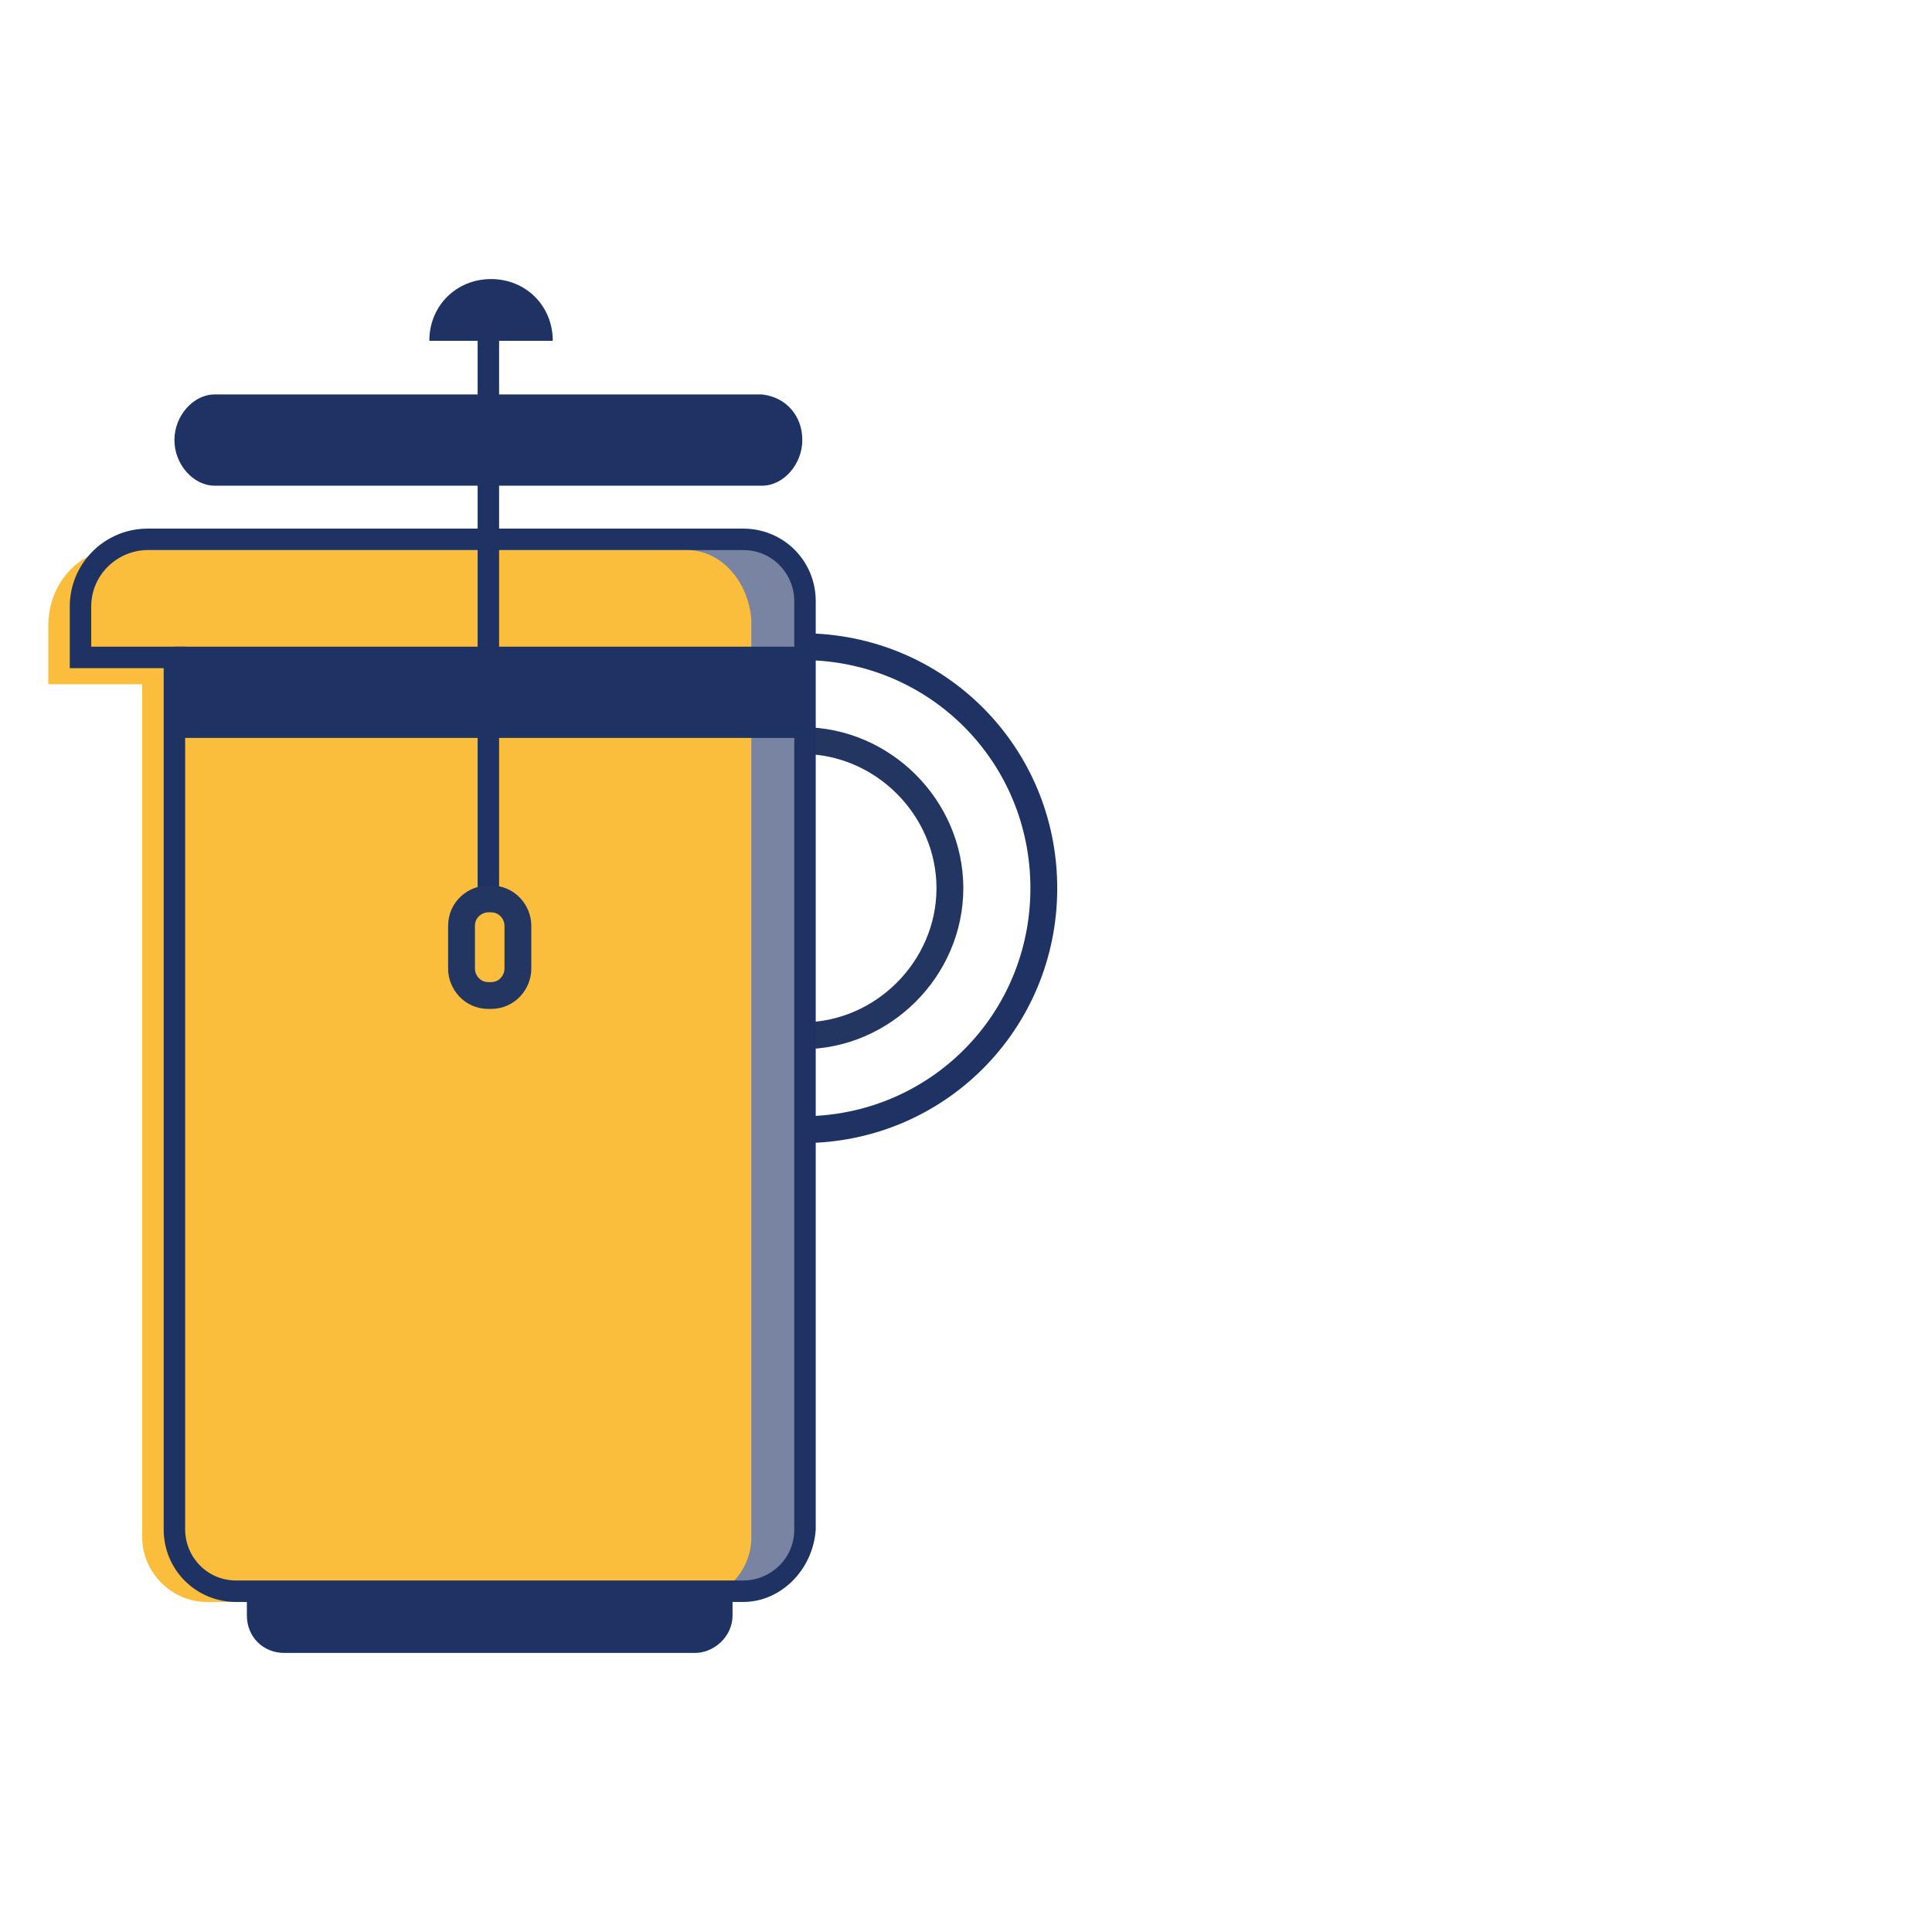 <?xml version="1.0" encoding="utf-8"?>
<!-- Generator: Adobe Illustrator 19.1.1, SVG Export Plug-In . SVG Version: 6.00 Build 0)  -->
<svg version="1.1" id="Layer_1" xmlns="http://www.w3.org/2000/svg" xmlns:xlink="http://www.w3.org/1999/xlink" x="0px" y="0px"
	 viewBox="-479 281 72 72" style="enable-background:new -479 281 72 72;" xml:space="preserve">
<style type="text/css">
	.st0{fill:none;stroke:#1E3264;stroke-miterlimit:10;}
	.st1{fill:none;stroke:#233662;stroke-miterlimit:10;}
	.st2{opacity:0.6;fill:#1E3264;}
	.st3{fill:#FABE3C;}
	.st4{fill:#1E3264;}
</style>
<path id="XMLID_16_" class="st0" d="M-449.1,305.1c5,0,9,4,9,9s-4,9-9,9"/>
<path id="XMLID_15_" class="st1" d="M-449.1,319.6c3,0,5.5-2.5,5.5-5.5c0-3-2.5-5.5-5.5-5.5"/>
<polygon id="XMLID_14_" class="st2" points="-453.3,301.1 -450.3,301.3 -449.5,302 -449.1,303.7 -449.1,315.3 -449.1,338.5 
	-449.5,339.2 -450.5,340.3 -452.8,340.3 -453,334.3 "/>
<path id="XMLID_13_" class="st3" d="M-453.4,301.5h-13.5h-4.5h-3.3c-1.4,0-2.5,1.3-2.5,2.8v2.2h3.5v31.8c0,1.3,1.1,2.4,2.4,2.4h17.9
	c1.3,0,2.4-1.1,2.4-2.4v-34.2C-451.1,302.7-452.1,301.5-453.4,301.5z"/>
<g id="XMLID_11_">
	<path id="XMLID_12_" class="st4" d="M-461.2,292.2c0,6.8,0,13.6,0,20.5c0,0.5,0,1,0,1.4c0,0.4,0.8,0.4,0.8,0c0-6.8,0-13.6,0-20.5
		c0-0.5,0-1,0-1.4C-460.4,291.8-461.2,291.8-461.2,292.2L-461.2,292.2z"/>
</g>
<path id="XMLID_10_" class="st4" d="M-453.1,342.6h-15.3c-0.8,0-1.4-0.6-1.4-1.4v-0.9h18.1v0.9C-451.7,342-452.4,342.6-453.1,342.6z
	"/>
<path id="XMLID_9_" class="st4" d="M-449.1,297.4c0,0.9-0.7,1.7-1.5,1.7H-471c-0.8,0-1.5-0.8-1.5-1.7l0,0c0-0.9,0.7-1.7,1.5-1.7
	h20.4C-449.7,295.8-449.1,296.5-449.1,297.4L-449.1,297.4z"/>
<path id="XMLID_8_" class="st1" d="M-460.7,318.1h-0.1c-0.6,0-1-0.5-1-1v-1.6c0-0.6,0.5-1,1-1h0.1c0.6,0,1,0.5,1,1v1.6
	C-459.7,317.6-460.1,318.1-460.7,318.1z"/>
<path id="XMLID_7_" class="st4" d="M-451.3,340.7h-18.9c-1.5,0-2.7-1.2-2.7-2.7v-32.1h-3.5v-2.3c0-1.6,1.3-2.9,2.9-2.9h22.2
	c1.5,0,2.7,1.2,2.7,2.7V338C-448.7,339.5-449.9,340.7-451.3,340.7z M-475.6,305.1h3.5V338c0,1,0.8,1.9,1.9,1.9h18.9
	c1,0,1.9-0.8,1.9-1.9v-34.6c0-1-0.8-1.9-1.9-1.9h-22.2c-1.1,0-2.1,0.9-2.1,2.1V305.1z"/>
<rect id="XMLID_6_" x="-472.5" y="305.1" class="st4" width="23.5" height="3.4"/>
<path id="XMLID_5_" class="st4" d="M-458.4,293.7c0-1.3-1-2.3-2.3-2.3c-1.3,0-2.3,1-2.3,2.3"/>
</svg>
